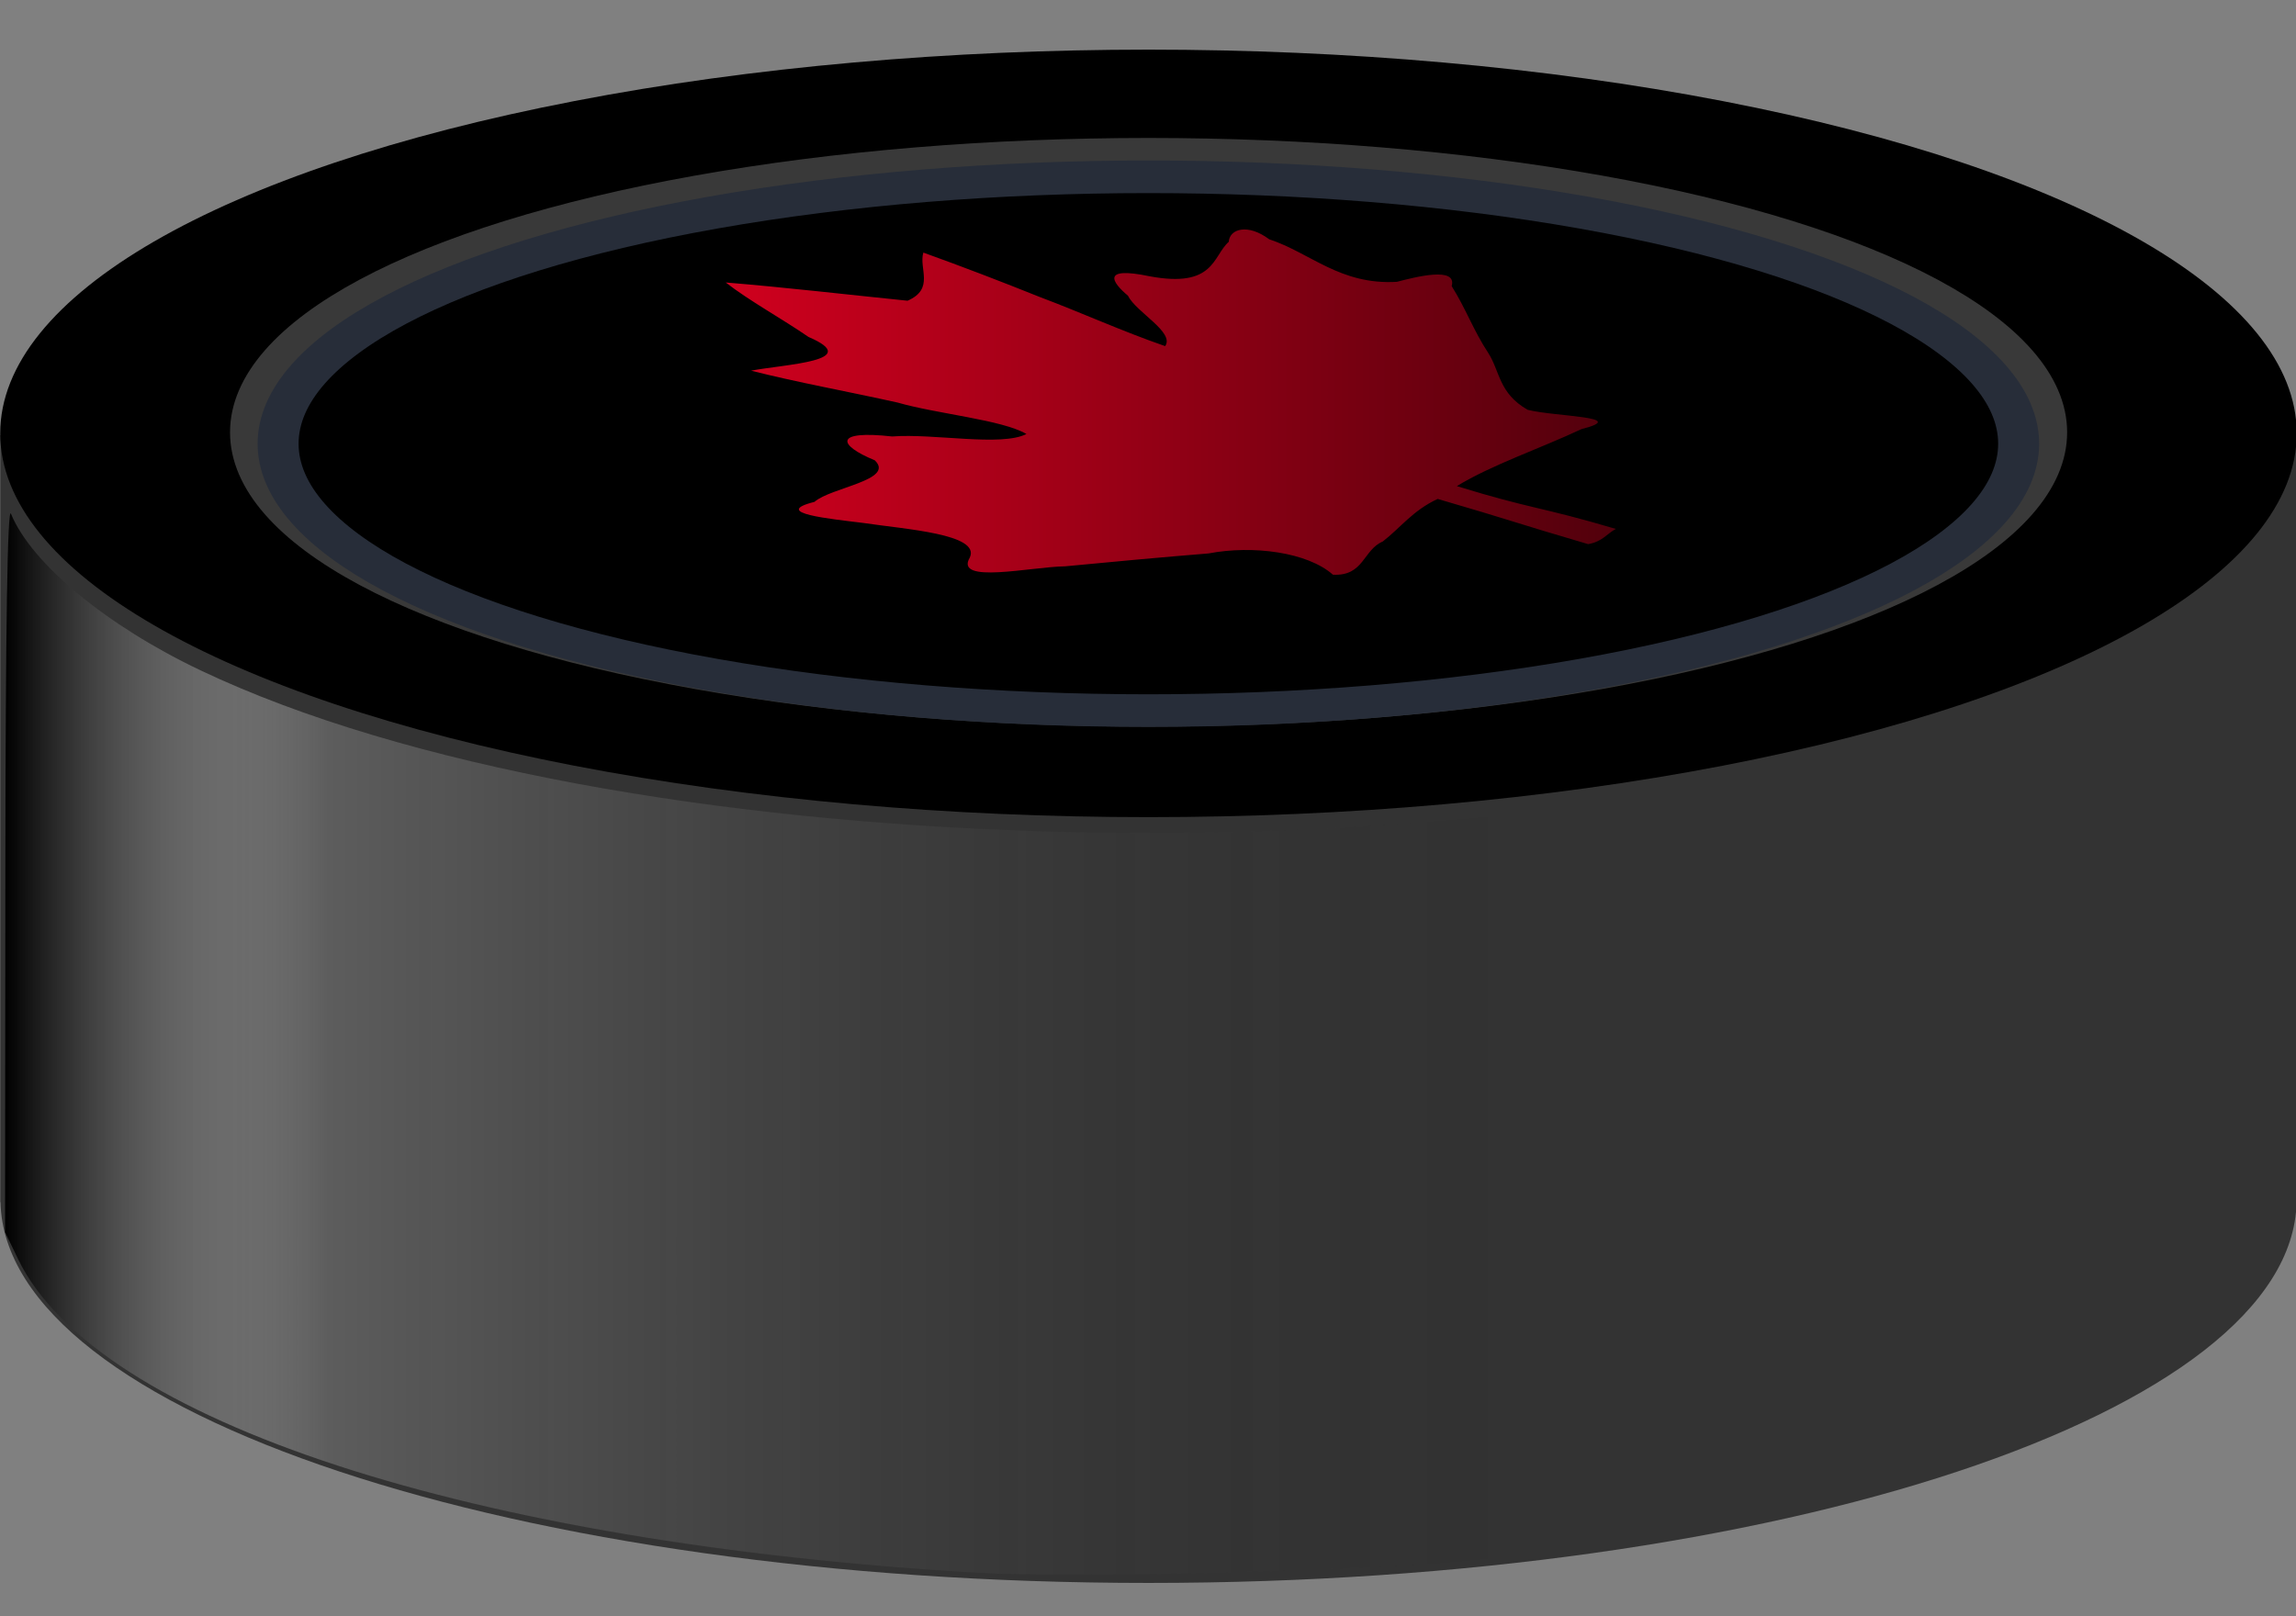 <?xml version="1.0" encoding="UTF-8" standalone="no"?>
<!-- Created with Inkscape (http://www.inkscape.org/) -->

<svg
   id="svg3766"
   sodipodi:docname="hockey_puck.svg"
   viewBox="0 0 472.441 332.598"
   version="1.1"
   inkscape:version="1.2.2 (732a01da63, 2022-12-09)"
   width="125mm"
   height="88mm"
   xmlns:inkscape="http://www.inkscape.org/namespaces/inkscape"
   xmlns:sodipodi="http://sodipodi.sourceforge.net/DTD/sodipodi-0.dtd"
   xmlns="http://www.w3.org/2000/svg"
   xmlns:svg="http://www.w3.org/2000/svg"
   xmlns:rdf="http://www.w3.org/1999/02/22-rdf-syntax-ns#"
   xmlns:cc="http://creativecommons.org/ns#"
   xmlns:dc="http://purl.org/dc/elements/1.1/">
  <rect x="0" y="0" width="472.441" height="332.598" fill="#808080" stroke="none"/>
  <defs
     id="defs3768">
    <linearGradient
       id="linearGradient4596"
       y2="224.05"
       gradientUnits="userSpaceOnUse"
       x2="355.41"
       y1="224.05"
       x1="239.42"
       inkscape:collect="always">
      <stop
         id="stop4545"
         style="stop-color:#d0001e"
         offset="0" />
      <stop
         id="stop4547"
         style="stop-color:#d0001e;stop-opacity:.392"
         offset="1" />
    </linearGradient>
    <linearGradient
       id="linearGradient4598"
       y2="306.25"
       gradientUnits="userSpaceOnUse"
       x2="346.39"
       gradientTransform="matrix(1,0,0,0.975,0,8.997)"
       y1="306.25"
       x1="145.51"
       inkscape:collect="always">
      <stop
         id="stop4582"
         style="stop-color:#000000"
         offset="0" />
      <stop
         id="stop4586"
         style="stop-color:#ffffff;stop-opacity:.203"
         offset=".211" />
      <stop
         id="stop4584"
         style="stop-color:#000000;stop-opacity:0"
         offset="1" />
    </linearGradient>
  </defs>
  <sodipodi:namedview
     id="base"
     bordercolor="#666666"
     inkscape:pageshadow="2"
     inkscape:window-y="-3"
     pagecolor="#ffffff"
     inkscape:window-height="850"
     inkscape:window-maximized="1"
     inkscape:zoom="1.38048"
     inkscape:window-x="-4"
     showgrid="false"
     borderopacity="1.0"
     inkscape:current-layer="layer1"
     inkscape:cx="90.548215"
     inkscape:cy="127.85408"
     inkscape:window-width="1440"
     inkscape:pageopacity="0.0"
     inkscape:document-units="px"
     inkscape:showpageshadow="0"
     inkscape:pagecheckerboard="0"
     inkscape:deskcolor="#d1d1d1" />
  <g
     id="layer1"
     inkscape:label="Layer 1"
     inkscape:groupmode="layer"
     transform="translate(-144.88,-178.01)">
    <g
       id="g4588"
       transform="matrix(1.579,0,0,1.579,-83.829,-93.003)">
      <path
         id="path3776-8-7"
         style="color:#000000;fill:#333333"
         d="m 144.88,228.34 v 99.625 0.375 h 0.031 c 0.595,27.444 67.321,49.625 149.59,49.625 82.273,0 149.03,-22.181 149.62,-49.625 h 0.031 v -0.375 -99.625 h -299.28 z" />
      <ellipse
         id="path3776-8"
         style="color:#000000;fill:#000000"
         transform="matrix(1.359,0,0,1.179,-50.064,-50.305)"
         cx="253.548"
         cy="236.159"
         rx="110.107"
         ry="42.426" />
      <ellipse
         id="path3776-8-3"
         style="color:#000000;fill:#000000;stroke:#393939;stroke-width:5"
         transform="matrix(1.063,0,0,0.854,25,26.306)"
         cx="253.548"
         cy="236.159"
         rx="110.107"
         ry="42.426" />
      <ellipse
         id="path3776-8-3-1"
         style="color:#000000;fill:#000000;stroke:#272d39;stroke-width:5.184"
         transform="matrix(1.03,0,0,0.82,33.34,35.819)"
         cx="253.548"
         cy="236.159"
         rx="110.107"
         ry="42.426" />
      <path
         id="path4532"
         sodipodi:nodetypes="cccccccccccccccccccccccccccccccc"
         style="fill:url(#linearGradient4596)"
         d="m 351.8,242.56 c -9.732,-2.85 -9.863,-3.057 -19.605,-5.891 -3.241,1.504 -4.797,3.715 -7.162,5.553 -2.567,1.091 -2.445,4.534 -6.487,4.326 -3.311,-2.942 -10.438,-3.876 -16.205,-2.775 -6.278,0.509 -12.534,1.09 -18.697,1.681 -4.454,0.062 -14.497,2.365 -12.417,-1.151 1.403,-3.07 -8.412,-3.678 -13.92,-4.507 -4.074,-0.51 -12.129,-1.278 -6.324,-2.744 2.101,-1.876 10.56,-2.838 7.853,-5.419 -4.843,-1.988 -5.36,-3.96 2.266,-3.105 5.436,-0.42 14.174,1.355 17.504,-0.319 -3.136,-1.859 -11.664,-2.618 -16.78,-4.098 -6.306,-1.409 -13.106,-2.635 -19.103,-4.16 4.292,-0.833 14.809,-1.24 7.48,-4.397 -3.458,-2.382 -7.687,-4.688 -10.786,-7.098 7.893,0.65 15.798,1.577 23.696,2.378 3.568,-1.555 1.433,-4.195 2.057,-6.275 5.049,1.816 10.244,3.808 15.142,5.777 5.553,2.089 10.663,4.439 16.368,6.415 1.282,-1.813 -3.79,-4.416 -4.848,-6.574 -2.056,-1.726 -3.559,-3.862 2.822,-2.53 8.49,1.584 8.207,-2.633 10.315,-4.492 0.108,-1.693 2.487,-2.417 5.269,-0.331 5.417,1.793 9.241,5.974 16.636,5.547 2.458,-0.638 7.879,-2.042 7.146,0.561 1.833,2.903 2.837,5.78 4.751,8.685 1.565,2.417 1.353,5.258 5.145,7.432 3.507,0.907 13.497,0.868 7.018,2.519 -5.316,2.506 -11.724,4.665 -16.239,7.431 9.689,2.997 10.881,2.662 20.718,5.579 -1.197,0.64 -1.731,1.653 -3.611,1.984 z" />
      <path
         id="path4570"
         style="color:#000000;fill:url(#linearGradient4598)"
         d="M 272.26,376.64 C 206.33,372.82 157.39,356.82 147.21,335.77 l -1.706,-3.531 0.039,-47.664 c 0.025,-31.133 0.28,-47.077 0.733,-45.972 2.668,6.502 12.483,14.608 24.728,20.423 53.133,25.233 163.69,28.467 230.06,6.729 21.084,-6.905 37.115,-17.229 41.486,-26.715 1.273,-2.763 1.303,-1.597 1.166,45.535 l -0.141,48.37 -1.925,3.555 c -9.92,18.318 -49.199,32.822 -104.2,38.477 -13.645,1.403 -52.537,2.394 -65.195,1.661 z" />
    </g>
  </g>
</svg>
